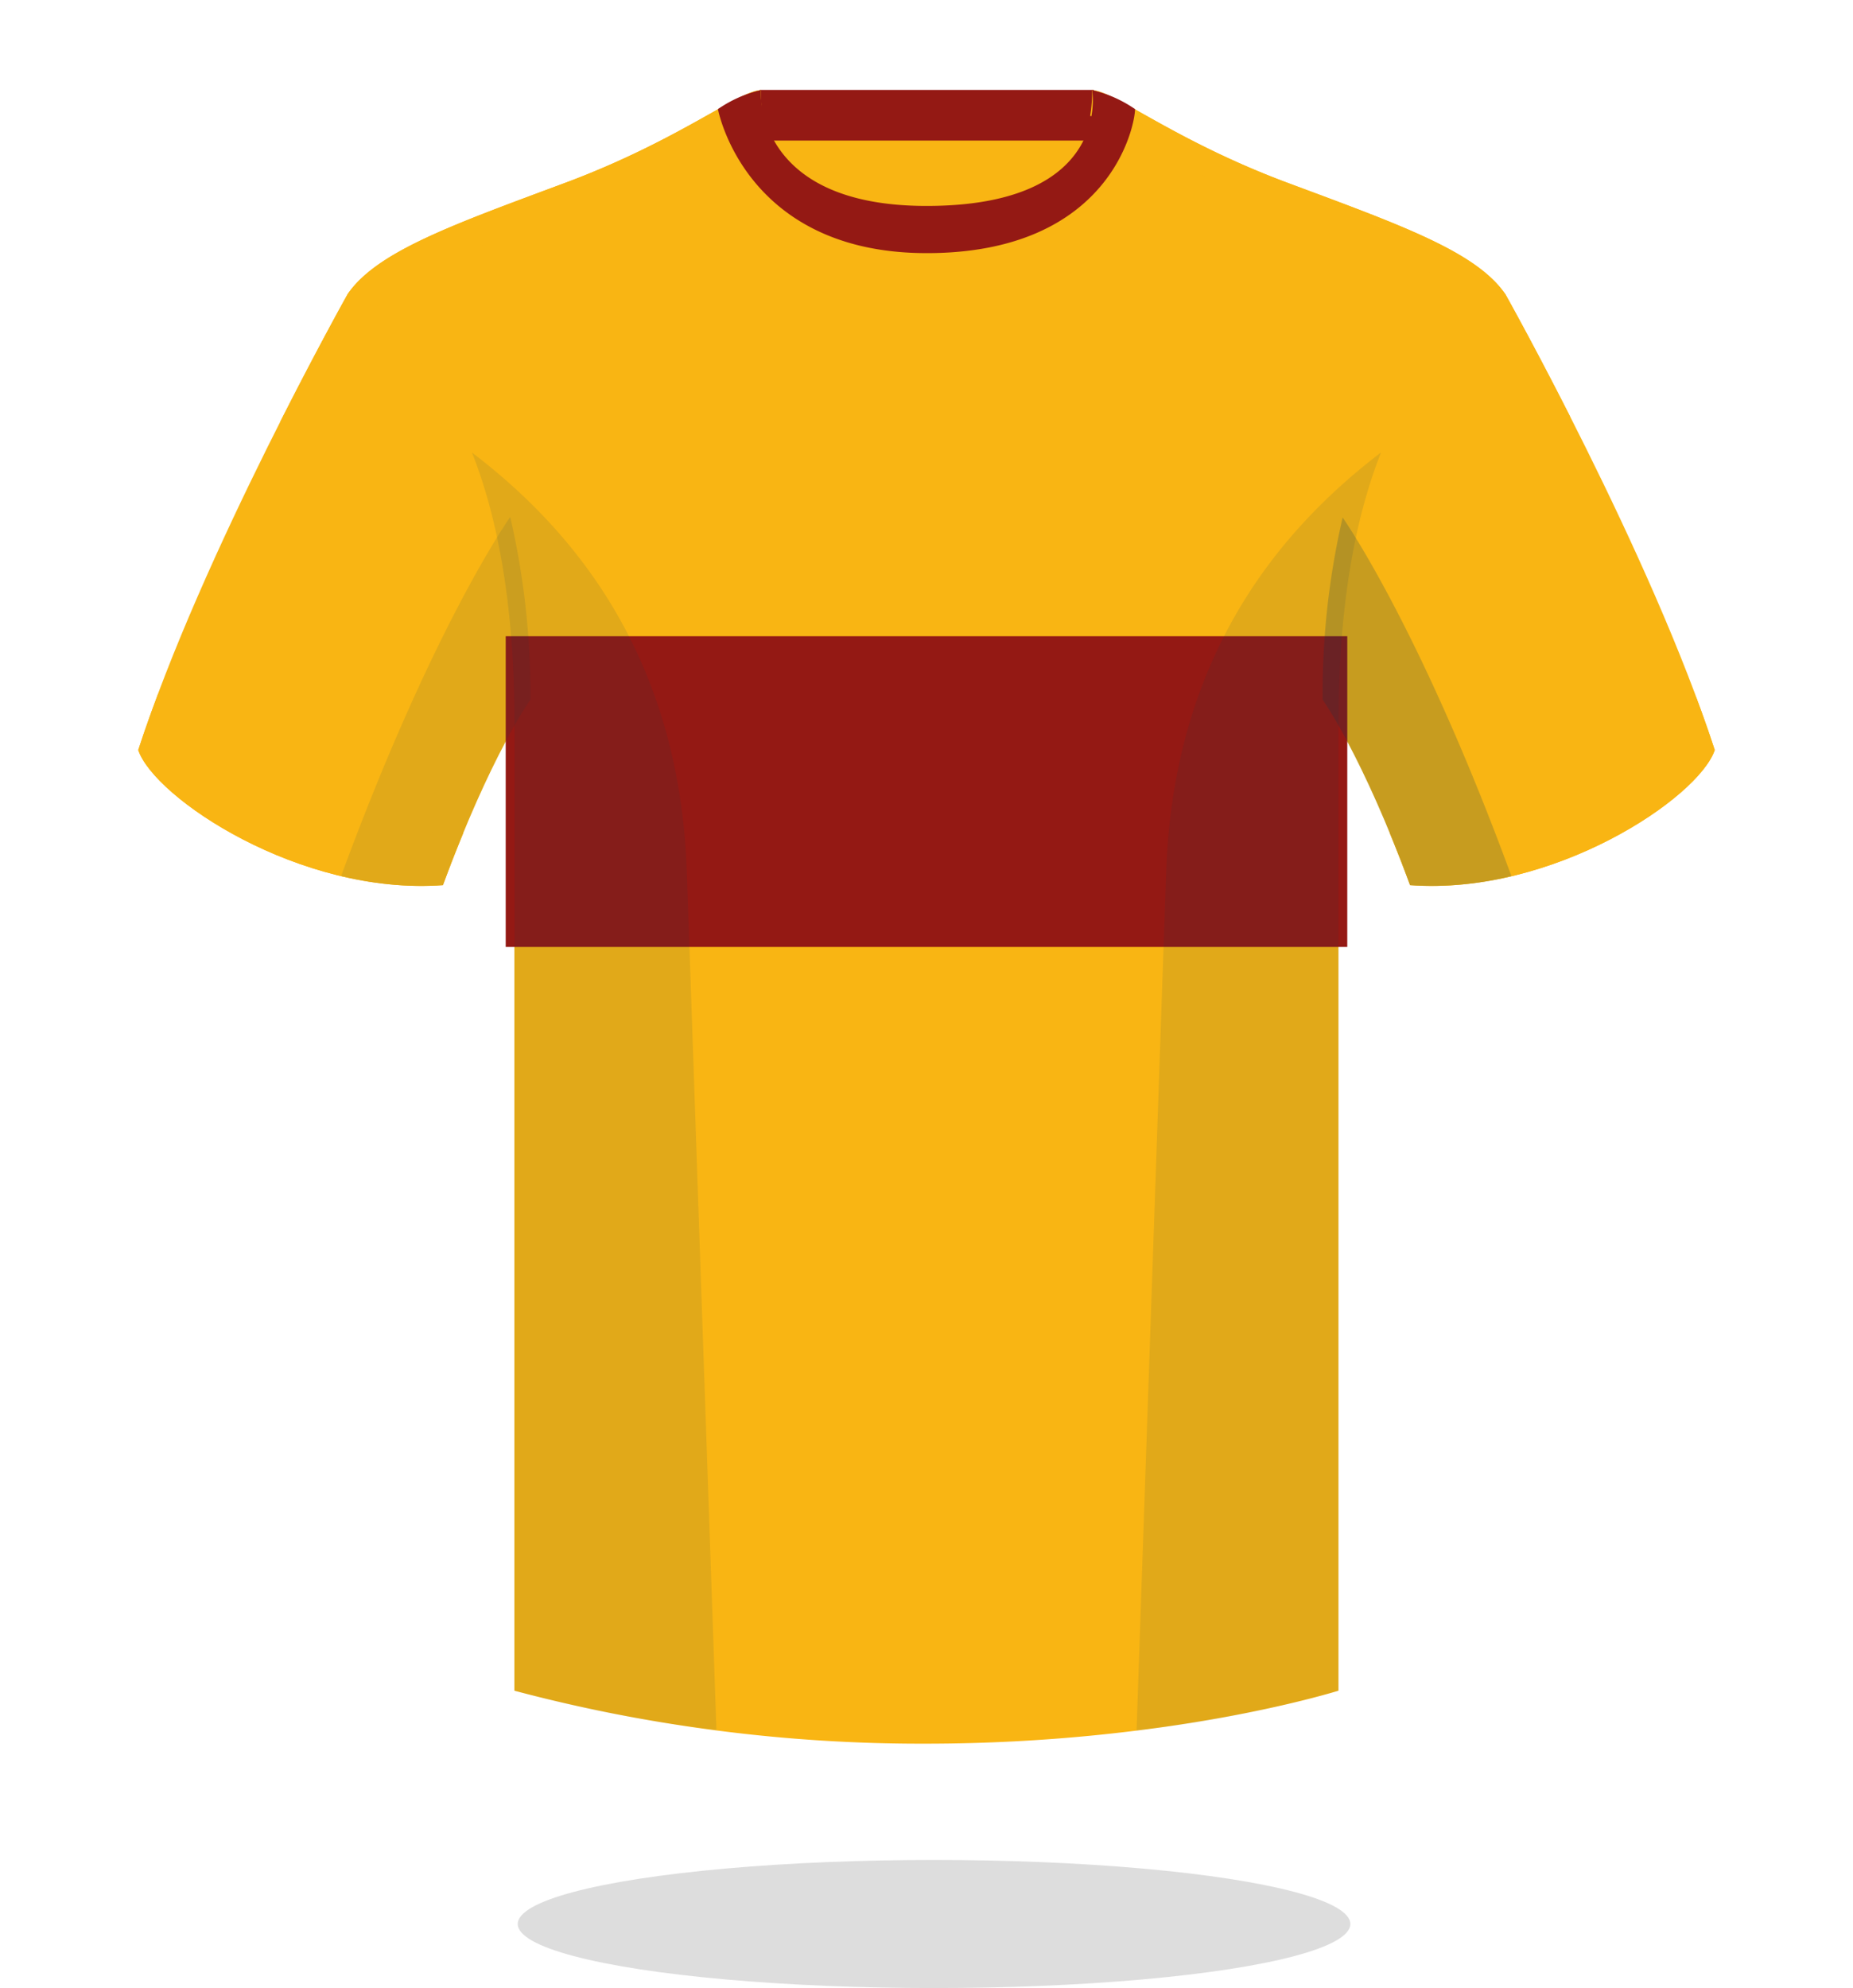 <svg xmlns="http://www.w3.org/2000/svg" xmlns:xlink="http://www.w3.org/1999/xlink" width="115.728" height="124.156" viewBox="0 0 115.728 124.156">
  <defs>
    <filter id="Path_1217" x="0" y="0" width="115.728" height="120.507" filterUnits="userSpaceOnUse">
      <feOffset dy="3" input="SourceAlpha"/>
      <feGaussianBlur stdDeviation="3" result="blur"/>
      <feFlood flood-opacity="0.161"/>
      <feComposite operator="in" in2="blur"/>
      <feComposite in="SourceGraphic"/>
    </filter>
  </defs>
  <g id="Group_469" data-name="Group 469" transform="translate(-1808.665 165.156)">
    <g transform="matrix(1, 0, 0, 1, 1808.66, -165.16)" filter="url(#Path_1217)">
      <path id="Path_1217-2" data-name="Path 1217" d="M166.9-118.819a7.766,7.766,0,0,0-.324-1.046l-.019.02c-4.1-12.012-12.631-27.218-12.631-27.218h0c-1.58-2.3-5.3-3.844-10.935-5.954q-1.208-.452-2.532-.943-.663-.247-1.287-.5c-.6-.242-1.166-.485-1.714-.728a72.492,72.492,0,0,1-6.494-3.341v-.016a8.8,8.8,0,0,0-2.555-1.162v-.026H107.7v.02a8.438,8.438,0,0,0-2.592,1.168l0,.015a69.754,69.754,0,0,1-7,3.567c-.782.337-1.614.673-2.5,1-2.207.821-4.173,1.546-5.888,2.235-3.088,1.24-5.366,2.363-6.771,3.719a6.23,6.23,0,0,0-.807.943l-.02.034c-.383.687-8.568,15.379-12.581,27.095l-.007-.009a8.155,8.155,0,0,0-.364,1.12l0,.009c.807,2.422,7.022,6.936,14.12,8.126l.024,0c.509.085,1.02.154,1.536.2.13.013.261.013.392.023.384.029.767.061,1.153.067.015,0,.03,0,.045,0,.539.008,1.079-.006,1.619-.046.866-2.357,1.687-4.31,2.42-5.907.8-1.756,1.5-3.074,2.015-3.984v59.82a98.4,98.4,0,0,0,25.457,3.285c15.274,0,25.627-3.285,25.627-3.285v-59.82a60.174,60.174,0,0,1,3.353,7.087q.526,1.3,1.082,2.8c.539.04,1.077.054,1.614.046.393-.006.785-.035,1.177-.064.135-.01.271-.011.406-.024.511-.047,1.019-.117,1.523-.2l.028,0c.068-.011.138-.016.2-.028,7.022-1.236,13.135-5.7,13.936-8.1Z" transform="translate(-60.17 165.73)" fill="#fff"/>
    </g>
    <ellipse id="Ellipse_32" data-name="Ellipse 32" cx="26" cy="4" rx="26" ry="4" transform="translate(1841 -49)" fill="#ddd"/>
    <g id="Group_408" data-name="Group 408" transform="translate(28.299 152.46)">
      <g id="Group_407" data-name="Group 407" transform="translate(1789 -312)">
        <rect id="Rectangle_406" data-name="Rectangle 406" width="20.905" height="19.445" transform="translate(38.847 0.868)" fill="#f9b513"/>
        <rect id="Rectangle_407" data-name="Rectangle 407" width="20.864" height="3.162" transform="translate(38.816 0)" fill="#941914"/>
        <path id="Path_1053" data-name="Path 1053" d="M660.58,78.951s-9.1,16.216-13.072,28.461c.993,2.978,10.094,9.1,19.029,8.438,2.978-8.108,5.461-11.583,5.461-11.583S672.659,83.088,660.58,78.951Z" transform="translate(-647.508 -66.187)" fill="#f9b513"/>
        <path id="Path_1054" data-name="Path 1054" d="M737.852,78.951s9.1,16.216,13.071,28.461c-.992,2.978-10.093,9.1-19.028,8.438-2.978-8.108-5.461-11.583-5.461-11.583S725.773,83.088,737.852,78.951Z" transform="translate(-652.464 -66.187)" fill="#f9b513"/>
        <path id="Path_1055" data-name="Path 1055" d="M720.2,71.148c-7.115-2.648-10.921-5.792-12.245-5.792,0,0,2.775,7.534-10.331,10.169-13.135-3.491-10.359-10.169-10.359-10.169-1.323,0-5.129,3.144-12.245,5.792s-11.749,4.3-13.569,6.949c2.482,1.986,10.424,6.454,10.424,26.806v60.4a99.14,99.14,0,0,0,25.647,3.309c15.389,0,25.82-3.309,25.82-3.309V104.9c0-20.352,7.942-24.82,10.424-26.806C731.952,75.45,727.318,73.8,720.2,71.148Z" transform="translate(-648.384 -65.333)" fill="#f9b513"/>
        <g id="Group_400" data-name="Group 400" transform="translate(0 37.719)">
          <path id="Path_1056" data-name="Path 1056" d="M648.748,105.579c-.446,1.189-.871,2.367-1.24,3.505.993,2.978,10.094,9.1,19.029,8.438.44-1.2.863-2.262,1.275-3.26C660.451,114.523,651.365,108.9,648.748,105.579Z" transform="translate(-647.508 -105.579)" fill="#f9b513"/>
        </g>
        <g id="Group_401" data-name="Group 401" transform="translate(78.157 37.927)">
          <path id="Path_1057" data-name="Path 1057" d="M750.044,105.8c-2.59,3.271-11.753,8.748-19.142,8.476.411,1,.834,2.063,1.275,3.26,8.935.662,18.035-5.46,19.028-8.439C750.858,108.027,750.46,106.919,750.044,105.8Z" transform="translate(-730.902 -105.801)" fill="#f9b513"/>
        </g>
        <path id="Path_1058" data-name="Path 1058" d="M658.377,87.49c2.262-4.622,4.007-7.85,4.007-7.85,1.76-2.648,6.238-4.3,13.115-6.95,6.554-2.523,10.176-5.465,11.612-5.738a9.094,9.094,0,0,1-.124-1.6c-1.324,0-5.129,3.144-12.244,5.792s-11.749,4.3-13.569,6.949c0,0-1.837,3.288-4.21,7.979Z" transform="translate(-648.102 -65.333)" fill="#f9b513"/>
        <path id="Path_1059" data-name="Path 1059" d="M722.555,72.69c6.877,2.648,11.355,4.3,13.114,6.95,0,0,1.66,3.07,3.84,7.509l1.411-1.411c-2.292-4.518-4.041-7.64-4.041-7.64-1.82-2.648-6.453-4.3-13.568-6.949s-10.921-5.792-12.245-5.792a9.083,9.083,0,0,1-.124,1.6C712.379,67.225,716,70.167,722.555,72.69Z" transform="translate(-651.492 -65.333)" fill="#f9b513"/>
        <path id="Path_1060" data-name="Path 1060" d="M699.178,75.524c11.494,0,13.01-8,13.01-8.994a7.876,7.876,0,0,0-2.68-1.19s1.312,7.237-10.345,7.237c-10.833,0-10.345-7.237-10.345-7.237a7.867,7.867,0,0,0-2.679,1.19S687.784,75.524,699.178,75.524Z" transform="translate(-649.934 -65.332)" fill="#941914"/>
        <rect id="Rectangle_408" data-name="Rectangle 408" width="52.559" height="19.404" transform="translate(22.95 34.118)" fill="#941914"/>
        <g id="Group_404" data-name="Group 404" transform="translate(20.844 22.647)" opacity="0.1">
          <g id="Group_402" data-name="Group 402" transform="translate(41.506)">
            <path id="Path_1061" data-name="Path 1061" d="M715.885,115.657c-.571,16.55-1.428,41.453-1.849,53.647a78.341,78.341,0,0,0,12.613-2.489v-60.4c0-7.646,1.122-13.05,2.653-16.922C722.824,94.43,716.344,102.347,715.885,115.657Z" transform="translate(-714.036 -89.497)" fill="#00394f"/>
          </g>
          <g id="Group_403" data-name="Group 403">
            <path id="Path_1062" data-name="Path 1062" d="M685.014,169.272c-.421-12.2-1.278-37.08-1.848-53.615-.459-13.31-6.939-21.227-13.417-26.16,1.531,3.873,2.652,9.275,2.652,16.922v60.4A88.272,88.272,0,0,0,685.014,169.272Z" transform="translate(-669.749 -89.497)" fill="#00394f"/>
          </g>
        </g>
        <g id="Group_405" data-name="Group 405" transform="translate(73.964 26.702)" opacity="0.2">
          <path id="Path_1063" data-name="Path 1063" d="M727.685,93.823a48.834,48.834,0,0,0-1.25,11.379s2.483,3.475,5.461,11.583a20.938,20.938,0,0,0,6.331-.562C732.82,101.508,728.258,94.656,727.685,93.823Z" transform="translate(-726.429 -93.823)" fill="#00394f"/>
        </g>
        <g id="Group_406" data-name="Group 406" transform="translate(12.671 26.671)" opacity="0.1">
          <path id="Path_1064" data-name="Path 1064" d="M671.588,93.79c-.419.6-5.046,7.417-10.56,22.423a20.9,20.9,0,0,0,6.358.569c2.978-8.108,5.46-11.583,5.46-11.583A48.788,48.788,0,0,0,671.588,93.79Z" transform="translate(-661.028 -93.79)" fill="#00394f"/>
        </g>
      </g>
    </g>
  </g>
</svg>
